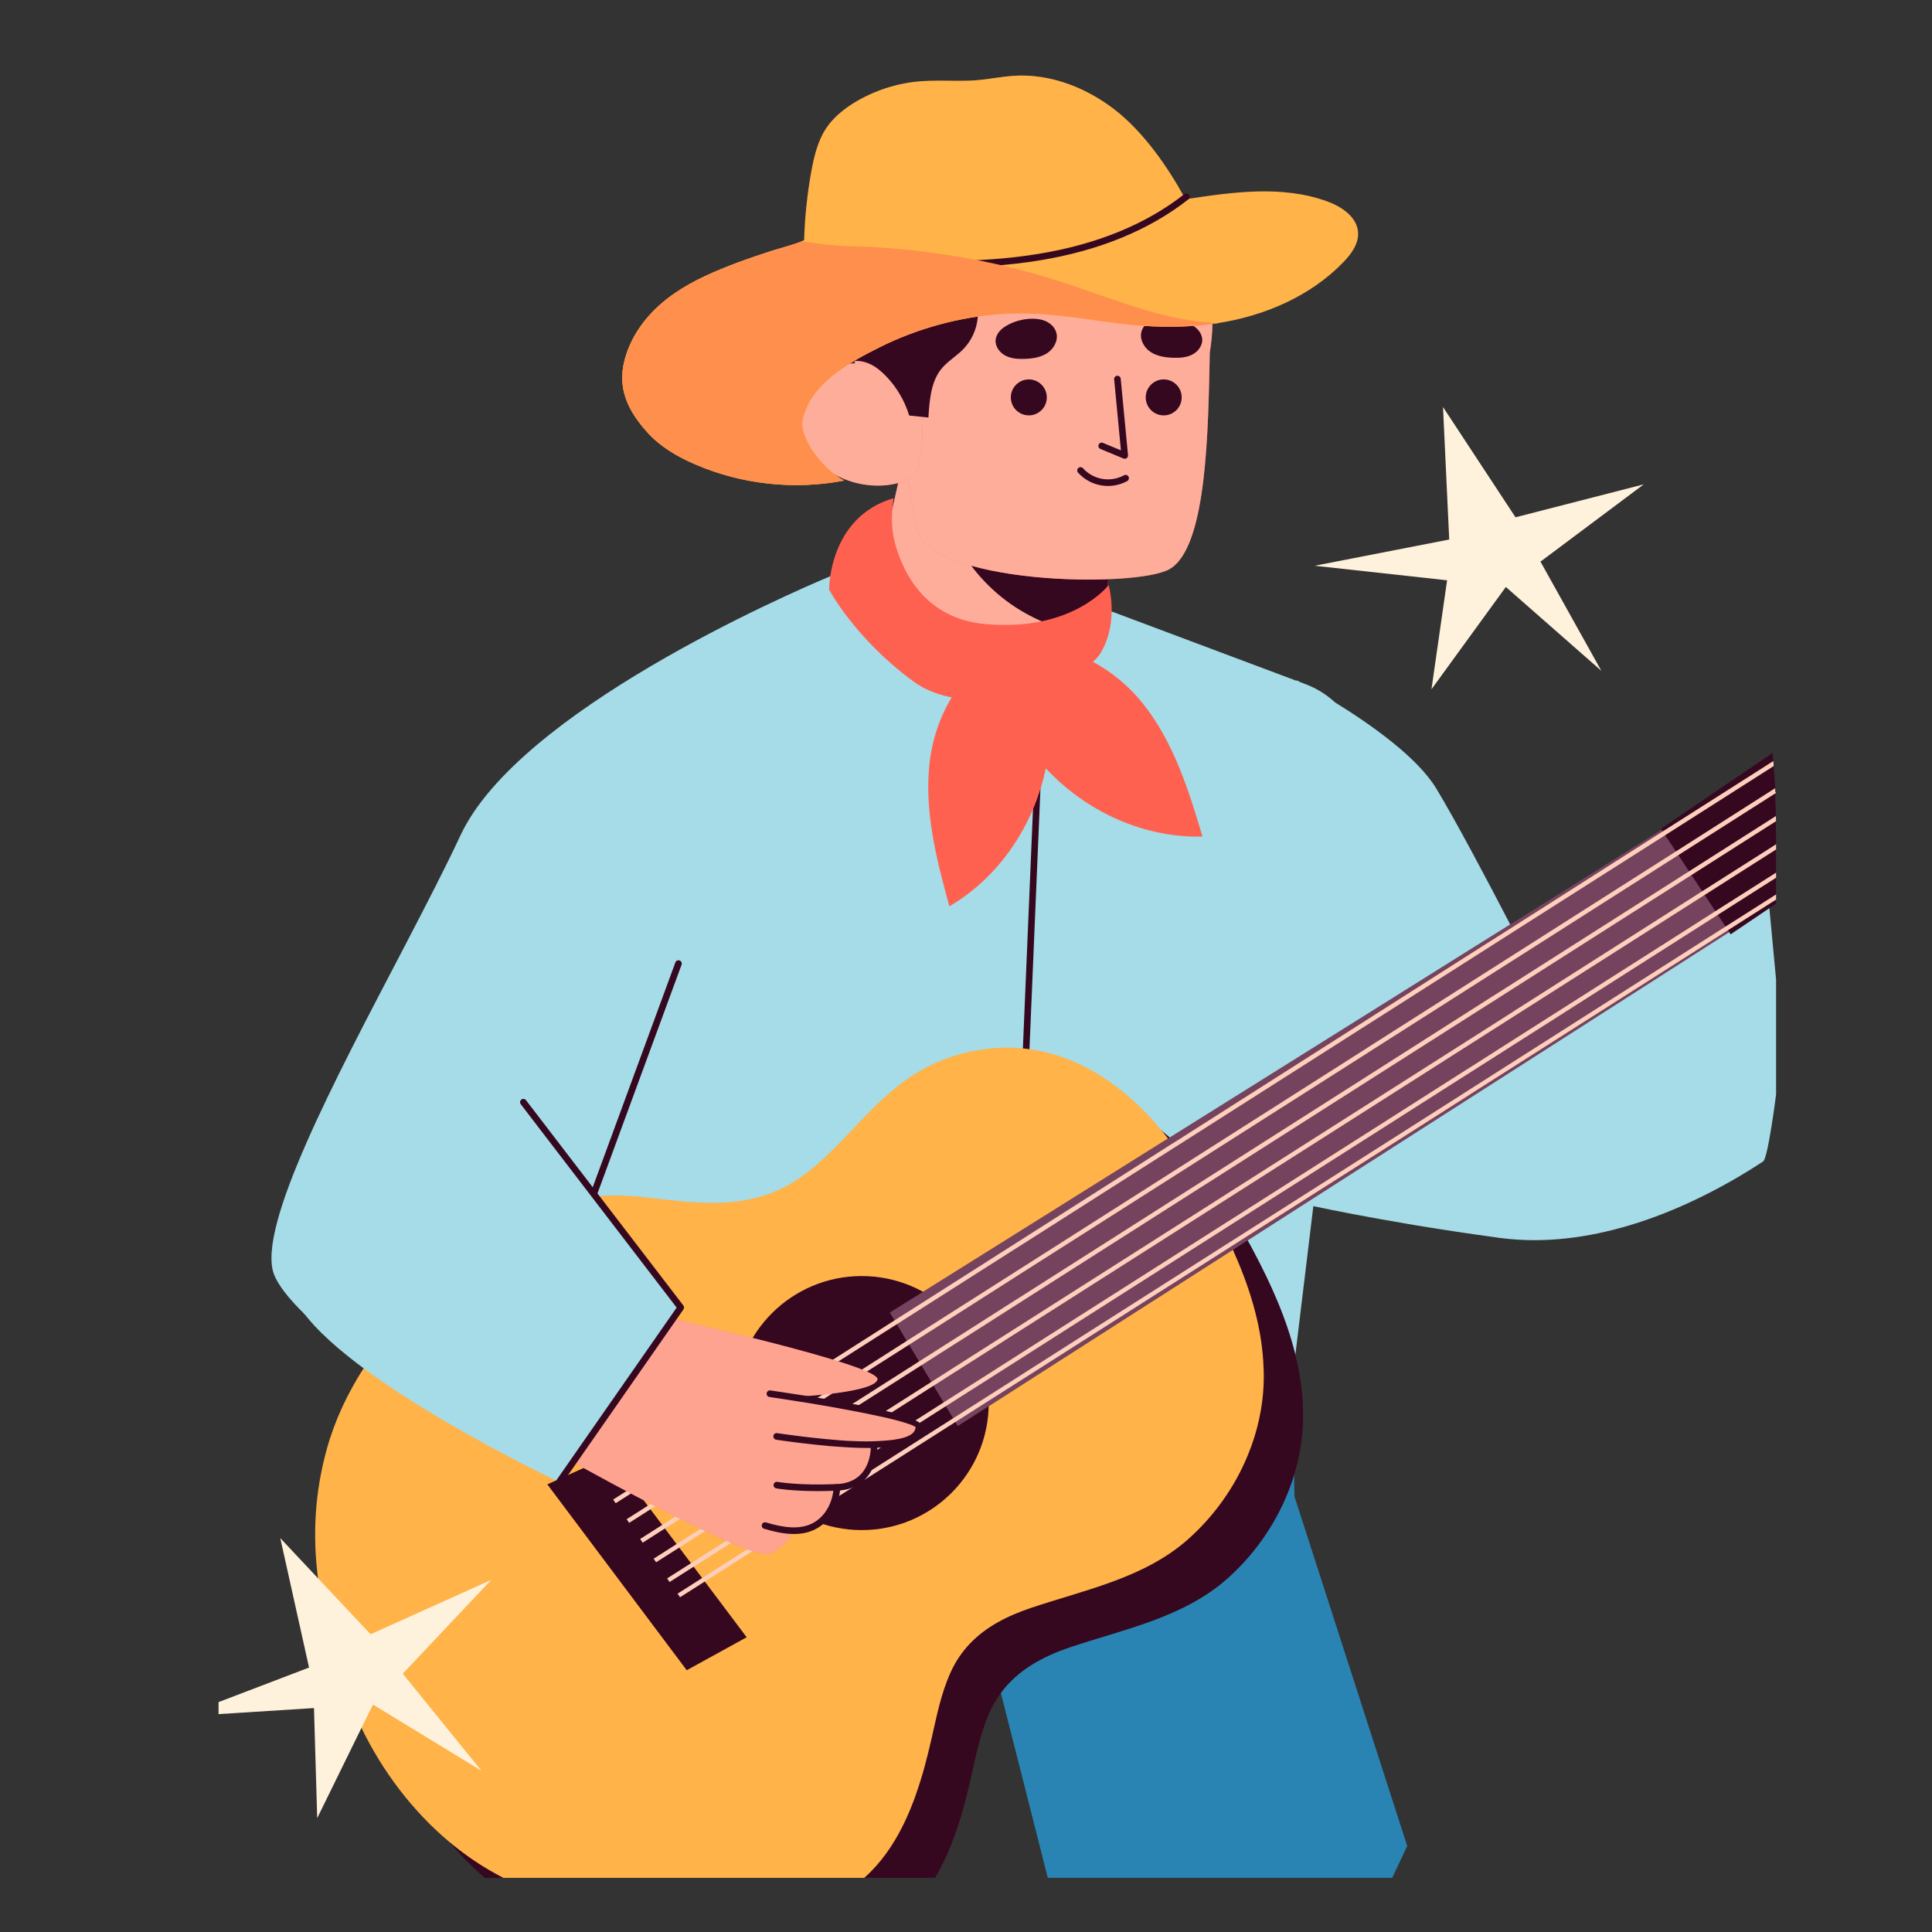 <?xml version="1.0" encoding="UTF-8" standalone="no"?>
<!-- Generator: Adobe Illustrator 26.0.2, SVG Export Plug-In . SVG Version: 6.00 Build 0)  -->

<svg
   version="1.1"
   id="Capa_1"
   x="0px"
   y="0px"
   viewBox="0 0 512 512"
   style="enable-background:new 0 0 512 512;"
   xml:space="preserve"
   width="512"
   height="512"
   sodipodi:docname="usa.svg"
   inkscape:version="1.4 (1:1.4+202410161351+e7c3feb100)"
   xmlns:inkscape="http://www.inkscape.org/namespaces/inkscape"
   xmlns:sodipodi="http://sodipodi.sourceforge.net/DTD/sodipodi-0.dtd"
   xmlns="http://www.w3.org/2000/svg"
   xmlns:svg="http://www.w3.org/2000/svg"><rect x="0" y="0" width="512" height="512" fill="#333333" stroke="none"/><defs
   id="defs129" /><sodipodi:namedview
   id="namedview129"
   pagecolor="#505050"
   bordercolor="#ffffff"
   borderopacity="1"
   inkscape:showpageshadow="0"
   inkscape:pageopacity="0"
   inkscape:pagecheckerboard="1"
   inkscape:deskcolor="#505050"
   inkscape:zoom="1.5683594"
   inkscape:cx="255.6812"
   inkscape:cy="256"
   inkscape:window-width="1920"
   inkscape:window-height="1011"
   inkscape:window-x="0"
   inkscape:window-y="32"
   inkscape:window-maximized="1"
   inkscape:current-layer="g127" />
<g
   id="g129">
	
	<g
   id="g128">
		
		<g
   id="g127">
			<g
   id="g80">
				<g
   id="g8">
					
					
				</g>
				<g
   id="g79">
					<g
   id="g9">
						<path
   style="fill:#A6DCE7;"
   d="M470.681,259.605v30.427c0,0-2.127,16.889-3.428,17.75c-4.748,3.143-11.537,7.222-19.646,10.94        c-0.519,0.248-1.015,0.474-1.534,0.699c-1.669,0.744-3.361,1.444-5.12,2.143c-3,1.173-6.112,2.278-9.338,3.225        c-10.42,3.09-21.946,4.804-33.584,3.338c-0.248-0.023-0.519-0.045-0.767-0.09c-0.361-0.045-0.722-0.09-1.083-0.158        c-7.466-1.015-14.323-2.075-20.525-3.09c-0.541-0.09-1.06-0.18-1.579-0.271c-0.541-0.09-1.06-0.18-1.579-0.271        c-10.128-1.714-18.337-3.316-24.45-4.601l-4.759,39.359c0.023,0,0,0.023,0,0.023l-0.767,6.315v0.045l-2.458,20.435H160.142        l-0.654-6.473c-2.301,3.248-4.488,6.293-6.36,8.841c-0.632,0.835-1.218,1.602-1.759,2.323c-2.346,3.09-3.97,4.962-4.331,4.849        c-0.09-0.023-0.361-0.18-0.812-0.429c-3.519-1.962-17.525-10.511-32.434-20.75h-0.023c-1.759-1.218-3.519-2.459-5.323-3.722        c-3.947-2.819-7.894-5.684-11.638-8.571c-6.112-4.646-11.684-9.293-15.992-13.533l-0.068-0.068        c-4.173-4.082-7.127-7.781-8.187-10.714c-4.488-12.563,16.352-51.764,34.058-85.642c0.384-0.745,0.767-1.511,1.173-2.255        c5.368-10.308,10.375-20.029,14.232-28.284c15.36-32.908,86.769-63.966,98.002-68.68h0.023        c0.947-0.429,1.466-0.632,1.466-0.632l-0.203,0.97l10.827,1.241l10.578,1.218l22.578,2.594l21.63,2.481l5.481,0.631        l0.203,0.068l2.007,0.767l49.012,18.382l0.023-0.158c0,0,0.338,0.181,0.925,0.496l1.353,0.519        c2.977,1.105,5.639,2.797,7.872,4.849c9.09,5.594,21.698,14.39,26.773,22.736c5.075,8.345,13.714,24.653,19.646,36.111        c0.158,0.293,0.293,0.541,0.451,0.812c0.18,0.361,0.361,0.699,0.519,1.038c0.88,1.692,1.692,3.248,2.391,4.601        c0.181,0.384,0.361,0.722,0.541,1.06c1.105,2.165,1.94,3.767,2.346,4.601c0.225,0.406,0.338,0.632,0.338,0.632l1.624-0.474        l0.023-0.023l18.022-5.368l4.105-1.218h0.023l18.067-5.391l0.045-0.023l4.015-1.195l2.977-0.88l10.105-3.023l2.955-0.88        l0.023,0.338l0.068,0.609l0.045,0.474L470.681,259.605z"
   id="path8" />
					</g>
					<g
   id="g10">
						<path
   style="fill:#350820;"
   d="M268.973,349.368c-0.011,0-0.024-0.001-0.037-0.001c-0.482-0.021-0.857-0.428-0.837-0.911        l7.15-169.598c0.022-0.481,0.374-0.832,0.912-0.838c0.482,0.021,0.857,0.428,0.837,0.911l-7.15,169.598        C269.827,348.999,269.44,349.368,268.973,349.368z"
   id="path9" />
					</g>
					<g
   id="g11">
						<path
   style="fill:#2984B4;"
   d="M368.957,497.651h-91.281l-12.428-48.989v-0.023l-3.225-12.766l-5.052-0.225l-8.661-0.361        l-5.548,40.148c0.023,0.023,0,0.045,0,0.045l-2.387,17.256l-106.846,1.277l13.442-98.084l0.068-0.564l0.97-1.511l1.646-2.549        l2.368-3.722l6.518-10.127l0.158-0.248l8.571-13.375l0.023-0.045l0.902-0.023l1.263-0.022l26.322-0.429l20.818-0.361        l2.255-0.045l9.09-0.158h0.767l2.233-0.045l9.879-0.158h0.045l2.233-0.045l1.466-0.022l8.345-0.158h0.023l2.21-0.023        l5.481-0.09l4.398-0.09h0.023l2.21-0.023h0.023l7.127-0.135l2.21-0.023h0.023l2.188-0.045l55.959-0.947l7.669-0.135        l0.067,4.489v0.09l0.429,25.51c0.023,0.023,0.023,0.023,0,0.023l0.09,5.639l19.826,61.462v0.023l1.376,4.218v0.023        l1.331,4.128l7.35,22.773L368.957,497.651z"
   id="path10" />
					</g>
					<g
   style="opacity:0.44;"
   id="g12">
						<path
   style="fill:#FF6151;"
   d="M287.285,24.01c-1.283,0.653-2.66,1.167-4.06,1.587c-11.457,3.547-24.362,1.867-34.699-4.224        c3.454,0,6.93,0.163,10.361-0.116c3.313-0.28,6.557-0.957,9.847-1.167C275.127,19.693,281.498,21.21,287.285,24.01z"
   id="path11" />
					</g>
					<g
   id="g44">
						<g
   id="g16">
							<g
   id="g13">
								<path
   style="fill:#FF6151;"
   d="M295.079,143.95l-1.283,8.961l-1.984,13.977c0,0-0.49,0.677-1.493,1.75          c-3.337,3.524-12.461,11.201-28.305,10.757c-20.534-0.607-30.382-22.938-30.382-22.938l7.164-31.875L295.079,143.95z"
   id="path12" />
							</g>
							<g
   style="opacity:0.69;"
   id="g14">
								<path
   style="fill:#FFCFBC;"
   d="M295.079,143.95l-5.444,8.048l2.178,14.89c0,0-0.49,0.677-1.493,1.75          c-3.337,3.524-12.461,11.201-28.305,10.757c-20.534-0.607-30.382-22.938-30.382-22.938l7.164-31.875L295.079,143.95z"
   id="path13" />
							</g>
							<g
   id="g15">
								<path
   style="fill:#350820;"
   d="M293.795,152.911l-1.984,13.977c0,0-0.49,0.677-1.493,1.75          c-1.657-0.117-3.314-0.443-4.947-0.84c-7.654-1.867-15.028-5.274-21.001-10.431c-5.974-5.134-11.061-11.994-12.764-19.695          c7.047,7.304,17.338,10.407,27.231,12.718C283.738,151.534,288.778,152.561,293.795,152.911z"
   id="path14" />
							</g>
						</g>
						<g
   id="g38">
							<g
   id="g31">
								<g
   id="g17">
									<path
   style="fill:#FF6151;"
   d="M321.303,85.556c0-26.488-21.472-47.96-47.96-47.96s-47.96,21.473-47.96,47.96           c0,13.307,5.425,25.342,14.177,34.03c0.978,6.742,2.083,14.003,3.101,19.888c2.681,15.49,58.478,16.486,67.323,11.32           c10.029-5.858,10.187-37.591,10.625-57.406C321.029,90.833,321.303,88.229,321.303,85.556z"
   id="path16" />
								</g>
								<g
   style="opacity:0.69;"
   id="g18">
									<path
   style="fill:#FFCFBC;"
   d="M321.303,85.556c0-26.488-21.472-47.96-47.96-47.96s-47.96,21.473-47.96,47.96           c0,13.307,5.425,25.342,14.177,34.03c0.978,6.742,2.083,14.003,3.101,19.888c2.681,15.49,58.478,16.486,67.323,11.32           c10.029-5.858,10.187-37.591,10.625-57.406C321.029,90.833,321.303,88.229,321.303,85.556z"
   id="path17" />
								</g>
								<g
   id="g19">
									<path
   style="fill:#FF6151;"
   d="M215.112,102.104c-5.14,7.193-2.93,17.029,3.956,22.223           c5.324,4.016,13.222,5.459,19.611,3.497c1.307-0.402,2.627-0.957,3.532-1.982c0.963-1.09,1.337-2.57,1.59-4.003           c0.974-5.528,1.33-14.513-2.423-19.284c-4.076-5.182-11.85-7.16-18.132-5.882           C219.836,97.366,217.043,99.403,215.112,102.104z"
   id="path18" />
								</g>
								<g
   style="opacity:0.69;"
   id="g20">
									<path
   style="fill:#FFCFBC;"
   d="M215.112,102.104c-5.14,7.193-2.93,17.029,3.956,22.223           c5.324,4.016,13.222,5.459,19.611,3.497c1.307-0.402,2.627-0.957,3.532-1.982c0.963-1.09,1.337-2.57,1.59-4.003           c0.974-5.528,1.33-14.513-2.423-19.284c-4.076-5.182-11.85-7.16-18.132-5.882           C219.836,97.366,217.043,99.403,215.112,102.104z"
   id="path19" />
								</g>
								<g
   id="g29">
									<g
   id="g21">
										<path
   style="fill:#350820;"
   d="M293.611,128.787c-0.597,0-1.196-0.051-1.789-0.152c-2.35-0.402-4.524-1.6-6.121-3.371            c-0.324-0.359-0.295-0.912,0.064-1.236c0.357-0.324,0.912-0.297,1.236,0.064c1.335,1.481,3.152,2.481,5.117,2.818            c1.967,0.335,4.011-0.002,5.762-0.954c0.43-0.233,0.958-0.074,1.187,0.351c0.231,0.424,0.073,0.956-0.35,1.186            C297.149,128.345,295.384,128.787,293.611,128.787z"
   id="path20" />
									</g>
									<g
   id="g28">
										<g
   id="g25">
											<g
   id="g22">
												<circle
   style="fill:#350820;"
   cx="272.648"
   cy="105.315"
   r="4.766"
   id="circle21" />
											</g>
											<g
   id="g23">
												<circle
   style="fill:#350820;"
   cx="308.394"
   cy="105.315"
   r="4.766"
   id="circle22" />
											</g>
											<g
   id="g24">
												<path
   style="fill:#350820;"
   d="M298.067,121.582c-0.112,0-0.227-0.022-0.335-0.067l-6.106-2.532              c-0.447-0.185-0.659-0.697-0.474-1.143c0.185-0.447,0.698-0.657,1.143-0.474l4.762,1.975l-1.797-18.807              c-0.046-0.481,0.306-0.909,0.786-0.955c0.517-0.027,0.91,0.308,0.954,0.788l1.936,20.257              c0.031,0.306-0.104,0.605-0.35,0.787C298.435,121.523,298.252,121.582,298.067,121.582z"
   id="path23" />
											</g>
										</g>
										<g
   id="g26">
											<path
   style="fill:#350820;"
   d="M265.819,86.917c-1.026,0.769-1.855,1.896-1.968,3.174             c-0.154,1.735,1.07,3.373,2.619,4.171c1.548,0.798,3.357,0.906,5.098,0.845c2.069-0.072,4.208-0.386,5.94-1.52             c1.731-1.134,2.944-3.265,2.47-5.28c-0.398-1.691-1.906-2.969-3.572-3.464C273.103,83.861,268.545,84.873,265.819,86.917             z"
   id="path25" />
										</g>
										<g
   id="g27">
											<path
   style="fill:#350820;"
   d="M316.627,86.619c1.026,0.769,1.855,1.897,1.968,3.174c0.154,1.735-1.07,3.372-2.619,4.171             c-1.548,0.798-3.357,0.906-5.098,0.845c-2.069-0.072-4.208-0.386-5.94-1.521c-1.732-1.134-2.944-3.265-2.47-5.279             c0.398-1.691,1.906-2.969,3.572-3.464C309.343,83.563,313.901,84.575,316.627,86.619z"
   id="path26" />
										</g>
									</g>
								</g>
								<g
   id="g30">
									<path
   style="fill:#350820;"
   d="M225.352,95.886c1.676-0.468,3.501-0.188,5.086,0.527c1.586,0.715,2.955,1.839,4.178,3.076           c2.928,2.96,5.118,6.644,6.322,10.629c1.657,0.177,3.443,0.354,5.1,0.531c0.287-4.485,0.63-9.526,3.506-12.979           c1.64-1.969,3.93-3.287,5.72-5.12c2.23-2.284,3.622-5.37,3.858-8.554c0.184-2.475-0.241-5.214,1.21-7.228           c1.423-1.975,4.127-2.475,6.559-2.576c4.862-0.202,9.728,0.553,14.587,0.299s9.968-1.716,13.103-5.438           c2.108-2.502,3.1-5.762,3.627-8.99c0.996-6.107,0.491-12.454-1.459-18.326c-6.879-5.28-15.791-7.727-24.452-8.151           c-8.823-0.432-17.837,0.345-26.054,3.588c-8.217,3.243-15.598,9.141-19.451,17.09c-2.1,4.333-3.102,9.118-3.715,13.893           C221.954,76.923,223.971,87.157,225.352,95.886z"
   id="path29" />
								</g>
							</g>
							<g
   id="g37">
								<g
   id="g33">
									<g
   id="g32">
										<path
   style="fill:#FFB349;"
   d="M359.902,61.555c0.21,3.057-1.82,5.787-3.944,7.98            c-8.68,8.937-20.721,14.118-32.925,16.054c-0.397,0.07-0.817,0.14-1.213,0.187c-9.451,1.354-19.088,0.887-28.515-0.467            c-9.171-1.307-18.551-2.753-27.862-2.1c-11.178,0.793-22.145,3.757-32.202,8.75c-8.051,4.014-18.434,9.637-20.511,19.205            c-1.05,4.783,5.344,13.254,10.967,16.194c-13.208,2.543-27.162,1.027-39.506-4.317c-4.667-2.007-9.194-4.643-12.601-8.424            c-5.133-5.693-8.074-11.597-6.044-19.298c1.96-7.397,7.094-13.417,13.324-17.664c5.087-3.477,10.804-5.881,16.544-8.051            c3.033-1.143,6.137-2.147,9.217-3.173c0.7-0.234,6.09-1.68,7.887-2.497c0.35-0.163,0.583-0.303,0.583-0.397            c0.187-6.09,0.817-12.181,1.914-18.178c0.747-4.084,1.75-8.237,4.107-11.644c1.844-2.66,4.434-4.76,7.187-6.464            c5.297-3.244,11.387-5.227,17.571-5.717c1.54-0.117,3.103-0.163,4.643-0.163c3.454,0,6.93,0.163,10.361-0.116            c3.313-0.28,6.557-0.957,9.847-1.167c6.394-0.397,12.764,1.12,18.551,3.92c2.917,1.4,5.693,3.15,8.237,5.134            c7.514,5.857,13.861,14.934,18.458,23.311c0.07,0.117,0.116,0.233,0.187,0.35c12.507-1.914,25.668-3.78,37.545,0.56            C355.562,54.765,359.622,57.472,359.902,61.555z"
   id="path31" />
									</g>
								</g>
								<g
   id="g34">
									<path
   style="fill:#350820;"
   d="M249.059,70.912c-5.126,0-10.463-0.152-16.13-0.39c-6.621-0.278-13.073-0.666-19.209-2.355           c-0.467-0.128-0.74-0.61-0.612-1.076c0.128-0.465,0.612-0.735,1.075-0.611c5.969,1.642,12.055,2.01,18.822,2.293           c15.846,0.666,29.106,0.665,42.291-1.507c15.467-2.544,28.443-7.868,38.568-15.823c0.377-0.296,0.929-0.233,1.227,0.148           c0.299,0.38,0.233,0.931-0.148,1.229c-10.359,8.139-23.604,13.58-39.366,16.173           C266.979,70.409,258.369,70.912,249.059,70.912z"
   id="path33" />
								</g>
								<g
   id="g35">
									<path
   style="fill:#FFB349;"
   d="M323.034,85.59c-0.397,0.07-0.817,0.14-1.213,0.187c-9.451,1.354-19.088,0.887-28.515-0.467           c-9.171-1.307-18.551-2.753-27.862-2.1c-11.178,0.793-22.145,3.757-32.202,8.75c-8.051,4.014-18.434,9.637-20.511,19.205           c-1.05,4.783,5.344,13.254,10.967,16.194c-13.208,2.543-27.162,1.027-39.506-4.317c-4.667-2.007-9.194-4.643-12.601-8.424           c-5.133-5.693-8.074-11.597-6.044-19.298c1.96-7.397,7.094-13.417,13.324-17.664c5.087-3.477,10.804-5.881,16.544-8.051           c3.033-1.143,6.137-2.147,9.217-3.173c0.7-0.234,6.09-1.68,7.887-2.497c4.223,0.653,8.33,1.19,12.881,1.307           c8.937,0.21,17.874,1.05,26.695,2.474c10.22,1.633,20.325,4.084,30.172,7.304C295.639,79.406,309.219,85.31,323.034,85.59z           "
   id="path34" />
								</g>
								<g
   style="opacity:0.44;"
   id="g36">
									<path
   style="fill:#FF6151;"
   d="M323.034,85.59c-0.397,0.07-0.817,0.14-1.213,0.187c-9.451,1.354-19.088,0.887-28.515-0.467           c-9.171-1.307-18.551-2.753-27.862-2.1c-11.178,0.793-22.145,3.757-32.202,8.75c-8.051,4.014-18.434,9.637-20.511,19.205           c-1.05,4.783,5.344,13.254,10.967,16.194c-13.208,2.543-27.162,1.027-39.506-4.317c-4.667-2.007-9.194-4.643-12.601-8.424           c-5.133-5.693-8.074-11.597-6.044-19.298c1.96-7.397,7.094-13.417,13.324-17.664c5.087-3.477,10.804-5.881,16.544-8.051           c3.033-1.143,6.137-2.147,9.217-3.173c0.7-0.234,6.09-1.68,7.887-2.497c4.223,0.653,8.33,1.19,12.881,1.307           c8.937,0.21,17.874,1.05,26.695,2.474c10.22,1.633,20.325,4.084,30.172,7.304C295.639,79.406,309.219,85.31,323.034,85.59z           "
   id="path35" />
								</g>
							</g>
						</g>
						<g
   id="g43">
							<g
   id="g39">
								<path
   style="fill:#FF6151;"
   d="M219.722,156.255c0,0-0.199-19.164,17.079-24.228l-0.252,2.266          c-0.387,3.483-0.154,7.014,0.829,10.378c2.21,7.564,8.14,19.318,23.751,20.719c23.236,2.085,32.669-10.327,32.669-10.327          s2.78,9.433-1.986,17.774c-4.766,8.341-34.257,19.065-49.748,7.745C226.574,169.263,219.722,156.255,219.722,156.255z"
   id="path38" />
							</g>
							<g
   id="g42">
								<g
   id="g40">
									<path
   style="fill:#FF6151;"
   d="M267.996,171.538c-12.351,4.176-19.995,17.207-21.59,30.147           c-1.596,12.94,1.731,25.932,5.191,38.502c14.318-8.4,23.808-23.715,26.189-40.143c0.582-4.014,0.715-8.161-0.342-12.076           C275.881,182.178,271.878,176.108,267.996,171.538z"
   id="path39" />
								</g>
								<g
   id="g41">
									<path
   style="fill:#FF6151;"
   d="M268.469,172.088c12.692-2.982,26.068,4.04,34.261,14.182           c8.193,10.142,12.235,22.929,15.941,35.429c-16.595,0.436-32.745-7.55-43.448-20.239c-2.615-3.1-4.92-6.551-6.092-10.433           C267.398,185.287,267.588,178.018,268.469,172.088z"
   id="path40" />
								</g>
							</g>
						</g>
					</g>
					<g
   id="g55">
						<g
   id="g53">
							<g
   id="g45">
								<path
   style="fill:#350820;"
   d="M345.319,376.395c-0.113,4.939-0.925,9.811-2.368,14.503v0.023          c-3.225,10.578-9.541,20.255-17.841,27.562c-11.638,10.24-27.246,13.263-41.524,18.067          c-7.398,2.504-13.894,6.067-18.337,12.089v0.023c-1.128,1.511-2.097,3.158-2.932,5.007          c-2.481,5.481-3.654,11.458-4.985,17.345c-2.053,9.157-4.782,18.631-9.518,26.637h-18.766l-57.584-26.017l-38.05,26.017          h-4.962c-3.383-2.932-6.541-6.135-9.451-9.586c-7.624-9.044-13.51-19.623-17.255-30.63          c-0.564-1.646-1.105-3.271-1.601-4.917c-2.459-7.804-4.331-15.45-5.368-23.074c-1.511-11.526-1.083-23.029,2.323-35.186          c2.368-8.458,6.293-16.262,11.165-23.502c0.067-0.09,0.135-0.203,0.18-0.293c6.315-9.293,14.187-17.683,22.397-25.442          c3.474-3.293,7.33-6.225,11.481-8.706c0.541-0.361,1.128-0.677,1.692-0.992c6.496-3.699,13.623-6.293,20.976-7.466h0.022          c0.271-0.045,0.564-0.09,0.857-0.113c0.361-0.09,0.744-0.135,1.128-0.158c0.18-0.045,0.384-0.068,0.564-0.09          c5.909-0.677,11.886-0.045,17.886,0.677c13.871,1.692,26.412,2.323,38.208-6.518c10.465-7.804,17.751-19.307,28.803-26.367          c5.481-3.496,11.706-5.774,18.157-6.721c0.586-0.09,1.173-0.158,1.782-0.225c5.255-0.586,10.623-0.248,15.743,1.083          c7.24,1.872,13.894,5.526,19.736,10.262c0.722,0.564,1.421,1.15,2.12,1.759c0.451,0.406,0.902,0.789,1.331,1.218          c0.293,0.248,0.587,0.541,0.88,0.835c0.744,0.699,1.489,1.444,2.211,2.188c0.496,0.519,0.992,1.038,1.443,1.579          c0.293,0.293,0.541,0.586,0.812,0.88c1.15,1.308,2.255,2.639,3.293,4.015c0.271,0.316,0.496,0.631,0.722,0.947          c1.06,1.353,2.052,2.752,3.022,4.173c0.225,0.316,0.429,0.632,0.654,0.97c0.947,1.421,1.872,2.887,2.752,4.376          c0.226,0.316,0.406,0.632,0.609,0.97c0.654,1.083,1.263,2.165,1.872,3.248c0.203,0.338,0.383,0.654,0.564,0.992          c0.18,0.293,0.338,0.586,0.474,0.88c0.519,0.88,0.992,1.759,1.466,2.661c4.669,8.774,8.842,18.022,11.188,27.63          c0,0.023,0,0.023,0,0.023C344.711,364.712,345.455,370.509,345.319,376.395z"
   id="path44" />
							</g>
							<g
   id="g46">
								<path
   style="fill:#FFB349;"
   d="M334.899,365.975c-0.158,6.834-1.669,13.578-4.285,19.848          c-3.519,8.503-9.045,16.172-15.924,22.239c-11.661,10.24-27.269,13.262-41.524,18.067          c-6.293,2.12-11.932,5.007-16.195,9.518c-2.03,2.143-3.744,4.647-5.075,7.601c-2.481,5.481-3.654,11.458-4.985,17.322          c-1.128,4.962-2.413,10.015-4.15,14.864c0.023,0.023,0,0.045,0,0.045c-2.977,8.458-7.195,16.352-13.714,22.172h-95.633          c-0.136-0.045-0.248-0.113-0.361-0.18c-1.173-0.609-2.301-1.241-3.428-1.895c-3.744-2.188-7.285-4.714-10.623-7.511          c-9.744-8.187-17.661-18.698-23.209-30.156c-1.714-3.564-3.203-7.218-4.466-10.894c-3.338-9.811-5.864-19.285-7.06-28.758          c-1.421-11.277-0.925-22.555,2.391-34.419c2.12-7.579,5.481-14.638,9.699-21.224c0.135-0.248,0.293-0.474,0.451-0.722          c6.496-10.037,14.864-19.036,23.615-27.292c4.827-4.556,10.353-8.436,16.352-11.39c0.564-0.316,1.15-0.586,1.759-0.857          c5.752-2.684,11.909-4.488,18.225-5.233c0.113-0.023,0.248-0.023,0.361-0.045c0.158-0.023,0.316-0.045,0.473-0.045          c0.406-0.045,0.812-0.09,1.241-0.09c5.368-0.429,10.759,0.158,16.172,0.812c13.894,1.669,26.412,2.301,38.231-6.518          c10.443-7.826,17.751-19.33,28.803-26.367c8.548-5.436,18.946-7.984,29.028-7.037c0.586,0.068,1.173,0.135,1.759,0.225          c1.646,0.203,3.293,0.519,4.895,0.947c10.105,2.594,19.059,8.706,26.276,16.24c1.353,1.421,2.662,2.909,3.88,4.443          c0.586,0.654,1.128,1.331,1.646,2.03c0.384,0.451,0.722,0.925,1.06,1.398c0.248,0.316,0.496,0.632,0.722,0.947          c1.015,1.376,1.985,2.797,2.932,4.24c0.225,0.316,0.429,0.654,0.632,0.992c0.947,1.444,1.849,2.91,2.729,4.376          c0.203,0.338,0.406,0.677,0.586,1.015c0.88,1.489,1.714,3,2.526,4.511h0.023c0.18,0.338,0.361,0.677,0.541,1.015          c0.135,0.248,0.271,0.496,0.406,0.744c0.677,1.286,1.353,2.571,1.985,3.857c0.203,0.338,0.361,0.699,0.519,1.037          c0.586,1.105,1.128,2.233,1.646,3.383c0.18,0.338,0.338,0.699,0.474,1.06c0.158,0.293,0.293,0.609,0.429,0.925          c4.263,9.496,7.443,19.465,8.052,29.727C334.899,362.614,334.944,364.283,334.899,365.975z"
   id="path45" />
							</g>
							<g
   id="g52">
								<g
   id="g47">
									<polygon
   style="fill:#350820;"
   points="145.051,393.375 181.99,442.626 197.877,433.888 161.733,385.828          "
   id="polygon46" />
								</g>
								<g
   id="g48">
									<circle
   style="fill:#350820;"
   cx="228.361"
   cy="371.828"
   r="33.662"
   id="circle47" />
								</g>
								<g
   id="g51">
									<g
   id="g49">
										<path
   style="fill:#350820;"
   d="M470.658,217.63c0.023,0.496,0.023,0.97,0.023,1.466v19.961l-1.827,1.15l-10.601,6.812            l-53.523,34.261l-29.547,18.901l-44.546,28.532l-3.902,2.504l-47.907,30.675l-16.826,10.781l-8.187,5.233l-0.632-1.06            l-0.586-0.992l-1.94-3.203l-0.586-0.992l-2.662-4.443l-0.586-0.992l-2.256-3.744l-0.384-0.677l-0.609-1.015l-2.661-4.421            l-0.609-1.015l-2.639-4.421l-0.609-1.015l-1.24-2.075l8.796-5.503l24.382-15.247l1.804-1.128l38.727-24.247l0.474-0.271            l51.448-32.186l26.863-16.826l11.909-7.443l40.125-25.104l25.893-16.195l0.18,0.248l0.654,0.97l2.932,4.24l0.451,0.677            l0.226,0.293l-0.203,0.135c0.09,1.985,0.158,3.992,0.158,6C470.658,216.706,470.681,217.157,470.658,217.63z"
   id="path48" />
									</g>
									<g
   style="opacity:0.32;"
   id="g50">
										<path
   style="fill:#FFC4E4;"
   d="M470.658,217.63c0.023,0.496,0.023,0.97,0.023,1.466v19.961l-1.827,1.15l-10.601,6.812            l-53.523,34.261l-29.547,18.901l-44.546,28.532l-3.902,2.504l-47.907,30.675l-16.826,10.781l-8.187,5.233l-0.632-1.06            l-0.586-0.992l-1.94-3.203l-0.586-0.992l-2.662-4.443l-0.586-0.992l-2.256-3.744l-0.384-0.677l-0.609-1.015l-2.661-4.421            l-0.609-1.015l-2.639-4.421l-0.609-1.015l-1.24-2.075l8.796-5.503l24.382-15.247l1.804-1.128l38.727-24.247l0.474-0.271            l51.448-32.186l26.863-16.826l11.909-7.443l40.125-25.104l25.893-16.195l0.18,0.248l0.654,0.97l2.932,4.24l0.451,0.677            l0.226,0.293l-0.203,0.135c0.09,1.985,0.158,3.992,0.158,6C470.658,216.706,470.681,217.157,470.658,217.63z"
   id="path49" />
									</g>
								</g>
							</g>
						</g>
						<g
   id="g54">
							<path
   style="fill:#350820;"
   d="M470.658,217.63c0.023,0.496,0.023,0.97,0.023,1.466v20.39l-1.782,1.195l-10.263,6.924         l-0.383-0.586l-0.338-0.496l-0.632-0.97l-1.579-2.391l-0.474-0.722l-0.632-0.97l-2.842-4.308l-0.654-0.97l-2.842-4.308         l-0.654-0.97l-2.819-4.308l-0.654-0.97l-2.842-4.308l-0.654-0.992l-0.293-0.451l-0.18-0.271l29.592-20.074         c0.067,0.699,0.135,1.421,0.18,2.143c0.068,0.451,0.09,0.88,0.113,1.331c0.158,1.962,0.293,3.924,0.383,5.887         c0.023,0.316,0.023,0.609,0.023,0.925l0.226,0.293l-0.203,0.135c0.09,1.985,0.158,3.992,0.158,6         C470.658,216.706,470.681,217.157,470.658,217.63z"
   id="path53" />
						</g>
					</g>
					<g
   id="g68">
						<g
   id="g57">
							<g
   id="g56">
								<path
   style="fill:#FFCFBC;"
   d="M469.936,201.684c0.068,0.451,0.09,0.88,0.113,1.331l-2.977,1.895l-25.78,16.42          l-40.103,25.51l-10.646,6.789l-29.164,18.563l-5.143,3.271l-1.015,0.654l-43.013,27.382l-0.902,0.564l-40.667,25.893          l-1.827,1.15l-20.908,13.307l-10.24,6.518l-15.45,9.834l-3.361,2.143l-9.856,6.293l-2.278,1.444l-11.458,7.285          l-12.405,7.894l-14.277,9.09l-1.376,0.88l-4.037,2.571l-0.677-0.97l3.519-2.233l1.872-1.195l12.789-8.142l14.367-9.157          l9.902-6.293l2.278-1.444l9.383-5.977l4.15-2.639l16.307-10.398l9.789-6.225l22.036-14.029l1.804-1.15l39.9-25.397          l0.744-0.451l50.027-31.848l28.036-17.864l11.278-7.15l39.968-25.465l25.78-16.398L469.936,201.684z"
   id="path55" />
							</g>
						</g>
						<g
   id="g59">
							<g
   id="g58">
								<path
   style="fill:#FFCFBC;"
   d="M470.681,210.119l-0.203,0.135l-25.69,16.352L404.121,252.5l-8.706,5.526l-31.464,20.029          l-1.308,0.835l-0.519,0.338l-45.448,28.916l-1.805,1.15l-44.569,28.352l-1.804,1.15l-15.631,9.969l-11.954,7.601          l-9.969,6.338l-1.218,0.767l-9.135,5.819h-0.023l-2.188,1.398l-1.421,0.925l-0.812,0.519l-19.082,12.135l-2.436,1.556          l-20.976,13.353l-1.263,0.79l-5.661,3.609l-0.654-0.97l5.593-3.564l0.79-0.496l19.984-12.721l4.218-2.684l17.751-11.3          l0.744-0.496h0.023l1.489-0.947l1.263-0.789c0,0,0-0.023,0.023,0l10.466-6.676l0.293-0.18l11.593-7.398l11.729-7.466          l16.533-10.511l1.805-1.15l43.869-27.923l1.624-1.038l44.839-28.532l1.601-1.015l0.203-0.158h0.023l32.118-20.435          l8.932-5.684l40.554-25.803l25.871-16.488l0.428-0.248c0.023,0.316,0.023,0.609,0.023,0.925L470.681,210.119z"
   id="path57" />
							</g>
						</g>
						<g
   id="g61">
							<g
   id="g60">
								<path
   style="fill:#FFCFBC;"
   d="M470.658,217.63l-22.397,14.255l-39.81,25.352l-0.023,0.023l-9.496,6.045l-1.985,1.263          c0,0-0.023,0-0.023,0.023l-3.113,1.962l-28.645,18.225l-44.479,28.329l-2.504,1.579l-48.2,30.697l-1.804,1.15l-11.39,7.263          l-12.608,8.007l-1.083,0.699l-15.495,9.857l-1.15,0.744l-1.06,0.677l-11.187,7.105l-2.346,1.488l-5.413,3.451l-6.451,4.128          l-19.758,12.563l-4.015,2.549h-0.023l-5.887,3.767l-0.654-0.993l5.842-3.722l3.496-2.21l20.367-12.969l4.872-3.113          l5.797-3.676l2.301-1.488l11.345-7.195l1.015-0.654l1.218-0.767l14.909-9.496h0.022l2.729-1.759l12.563-7.985l12.09-7.714          l1.827-1.15l47.546-30.269l2.368-1.511l44.681-28.442l30.449-19.397c0.023,0,0.023-0.023,0.023-0.023l3.248-2.03          c0.023-0.022,0.023-0.045,0.045-0.045l8.052-5.12l41.14-26.186l23.029-14.661          C470.658,216.706,470.681,217.157,470.658,217.63z"
   id="path59" />
							</g>
						</g>
						<g
   id="g63">
							<g
   id="g62">
								<path
   style="fill:#FFCFBC;"
   d="M451.103,236.193l19.578-12.45v1.376l-18.924,12.045l-21.179,13.488l-29.073,18.495          l-33.156,21.112l-43.982,27.991l-3.09,1.962l-61.62,39.223l-4.511,2.865l-7.736,4.917l-11.097,7.082l-0.857,0.541          l-1.196,0.745l-9.789,6.248l-2.458,1.556l-3.834,2.436l-11.075,7.06l-1.94,1.218l-1.286,0.812L186.87,405.74l-6.857,4.375          l-6.135,3.902l-0.654-0.947l6.09-3.879l6.338-4.037l17.435-11.097l12.947-8.233l4.06-2.571l2.436-1.556l10.128-6.451          l1.195-0.767l0.902-0.564l12.067-7.691l6.112-3.902l6.27-3.992l61.508-39.133l3-1.917l44.028-28.013l33.359-21.224          c0,0,0,0,0-0.023l25.375-16.15L451.103,236.193z"
   id="path61" />
							</g>
						</g>
						<g
   id="g65">
							<g
   id="g64">
								<path
   style="fill:#FFCFBC;"
   d="M454.599,241.471l16.082-10.217v1.353l-15.45,9.834l-2.504,1.601l-49.328,31.397          l-13.578,8.639l-1.647,1.037L371.89,295.49l-44.163,28.104l-3.541,2.255l-56.929,36.246l-5.774,3.676l-10.826,6.879          l-6.925,4.421l-0.541,0.338l-0.88,0.564l-5.684,3.609l-1.218,0.767l-1.985,1.263l-0.947,0.609l-1.24,0.789l-0.632,0.406          l-0.654,0.406l-11.886,7.556l-2.752,1.759l-6.473,4.128l-15.089,9.608l-9.924,6.316l-6.383,4.06l-0.654-0.947l6.338-4.038          l9.36-5.954l15.36-9.789l5.391-3.428l2.684-1.692l11.887-7.578l2.932-1.872l0.383-0.225l0.451-0.293l0.609-0.383          l0.293-0.181l1.646-1.06c0.023,0.023,0.023,0.023,0.023,0l6.879-4.376l1.037-0.677l0.541-0.338l7.466-4.759l11.165-7.105          l3.812-2.436l58.621-37.306l3.451-2.188l44.118-28.081l16.849-10.736l1.624-1.015l13.375-8.526l45.584-29.006          L454.599,241.471z"
   id="path63" />
							</g>
						</g>
						<g
   id="g67">
							<g
   id="g66">
								<polygon
   style="fill:#FFCFBC;"
   points="465.809,240.14 470.681,237.028 470.681,238.403 468.786,239.599 457.914,246.523           404.549,280.491 390.159,289.649 388.806,290.528 374.709,299.505 330.163,327.834 326.305,330.293 276.617,361.938           262.001,371.23 253.182,376.846 239.085,385.823 229.184,392.116 225.8,394.282 222.372,396.447 221.673,396.898           220.161,397.868 213.553,402.063 209.358,404.747 207.034,406.213 199.456,411.04 186.78,419.115 180.216,423.287           179.562,422.34 186.081,418.19 198.057,410.566 205.388,405.897 207.531,404.544 212.357,401.454 220.635,396.199           221.808,395.455 222.507,395.003 222.62,394.935 224.515,393.718 229.567,390.515 231.01,389.59 236.942,385.823           252.596,375.854 261.956,369.9 274.406,361.96 325.832,329.233 329.599,326.842 374.055,298.558 388.467,289.378           390.091,288.34 404.301,279.296 457.283,245.553         "
   id="polygon65" />
							</g>
						</g>
					</g>
					<g
   id="g75">
						<g
   id="g71">
							<g
   id="g69">
								<path
   style="fill:#FF6151;"
   d="M144.059,383.147c0,0,55.11,31.278,60.174,28.598c5.064-2.681,5.958-5.958,5.958-5.958          s7.745-0.894,9.83-4.17c2.085-3.277,1.787-7.447,1.787-7.447s7.447-0.298,8.639-5.66c1.192-5.362,1.192-5.362,1.192-5.362          s11.32-1.787,11.916-5.064c0.596-3.277-36.045-7.745-36.045-7.745s24.129-0.894,25.023-4.766          c0.894-3.873-58.386-16.98-58.386-16.98L144.059,383.147z"
   id="path68" />
							</g>
							<g
   style="opacity:0.6;"
   id="g70">
								<path
   style="fill:#FFCFBC;"
   d="M144.059,383.147c0,0,55.11,31.278,60.174,28.598c5.064-2.681,5.958-5.958,5.958-5.958          s7.745-0.894,9.83-4.17c2.085-3.277,1.787-7.447,1.787-7.447s7.447-0.298,8.639-5.66c1.192-5.362,1.192-5.362,1.192-5.362          s11.32-1.787,11.916-5.064c0.596-3.277-36.045-7.745-36.045-7.745s24.129-0.894,25.023-4.766          c0.894-3.873-58.386-16.98-58.386-16.98L144.059,383.147z"
   id="path69" />
							</g>
						</g>
						<g
   id="g72">
							<path
   style="fill:#350820;"
   d="M243.731,377.072c-0.293-0.225-0.654-0.451-1.128-0.654c-1.353-0.677-3.451-1.376-6.293-2.12         c-0.496-0.135-1.015-0.271-1.557-0.384c-2.053-0.519-4.443-1.015-7.15-1.556c-0.541-0.113-1.105-0.225-1.692-0.316         c-2.301-0.451-4.804-0.902-7.533-1.353c-0.564-0.09-1.128-0.18-1.714-0.293c-0.902-0.135-1.85-0.293-2.797-0.451         c-1.556-0.248-3.18-0.496-4.872-0.744c-0.586-0.09-1.173-0.181-1.782-0.271c-0.993-0.158-2.007-0.293-3.045-0.451         c-0.496-0.068-0.925,0.271-0.992,0.744c-0.09,0.474,0.248,0.925,0.722,0.992c0.338,0.045,0.699,0.09,1.037,0.158         c0.586,0.09,1.196,0.158,1.782,0.271c2.571,0.383,5.165,0.789,7.691,1.195c0.586,0.09,1.173,0.203,1.737,0.293         c2.594,0.428,5.143,0.88,7.533,1.331c0.586,0.09,1.15,0.203,1.714,0.316c2.639,0.496,5.097,0.992,7.263,1.466         c0.541,0.113,1.083,0.225,1.601,0.338c2.932,0.676,5.278,1.308,6.767,1.849c0.564,0.18,0.992,0.384,1.285,0.541         c0.158,0.09,0.271,0.18,0.361,0.248c-0.18,1.398-1.218,2.707-6.045,3.361c-0.744,0.09-1.557,0.18-2.481,0.225         c0,0.023,0,0.023-0.023,0c-0.97,0.09-2.075,0.135-3.293,0.158c-1.917,0.045-4.105-0.023-6.361-0.135         c-0.632-0.045-1.285-0.09-1.94-0.135c-2.864-0.226-5.774-0.519-8.323-0.812c-0.654-0.068-1.263-0.136-1.872-0.225         c-3.699-0.451-6.316-0.857-6.383-0.857c-0.474-0.09-0.925,0.248-0.992,0.722c-0.068,0.496,0.248,0.925,0.722,1.015         c0.045,0,1.759,0.271,4.353,0.609c0.564,0.068,1.173,0.135,1.827,0.225c2.391,0.293,5.255,0.609,8.233,0.88         c0.631,0.045,1.263,0.09,1.917,0.135c2.661,0.203,5.323,0.338,7.691,0.338h1.421c0.135,0,0.271-0.023,0.384-0.023         c0.338,0,0.677-0.023,0.992-0.045c0.316,0,0.632-0.022,0.925-0.045c7.646-0.406,10.781-2.007,11.007-5.481         C244.453,377.794,244.228,377.433,243.731,377.072z"
   id="path71" />
						</g>
						<g
   id="g73">
							<path
   style="fill:#350820;"
   d="M216.761,395.157c-7.029,0-10.857-0.687-11.048-0.724c-0.476-0.087-0.788-0.543-0.702-1.019         c0.088-0.477,0.551-0.793,1.02-0.702c0.057,0.01,5.718,1.025,15.74,0.582c9.297-0.403,9.011-9.715,8.993-10.11         c-0.02-0.483,0.355-0.891,0.837-0.912c0.564,0.03,0.892,0.356,0.912,0.837c0.004,0.115,0.357,11.455-10.667,11.934         C219.999,395.124,218.303,395.157,216.761,395.157z"
   id="path72" />
						</g>
						<g
   id="g74">
							<path
   style="fill:#350820;"
   d="M210.402,406.527c-2.665,0-5.39-0.646-7.907-1.39c-0.463-0.136-0.727-0.623-0.59-1.087         c0.137-0.464,0.61-0.727,1.088-0.591c4.231,1.25,9.066,2.22,12.844-0.065c2.963-1.793,4.868-5.26,5.097-9.274         c0.029-0.481,0.392-0.86,0.925-0.824c0.482,0.028,0.85,0.44,0.824,0.923c-0.262,4.59-2.482,8.58-5.938,10.673         C214.77,406.085,212.605,406.527,210.402,406.527z"
   id="path73" />
						</g>
					</g>
					<g
   id="g76">
						<path
   style="fill:#A6DCE7;"
   d="M132.739,284.943l47.662,61.564l-32.569,46.074c0,0-57.195-27.008-69.11-47.265        C66.806,325.059,132.739,284.943,132.739,284.943z"
   id="path75" />
					</g>
					<g
   id="g77">
						<path
   style="fill:#350820;"
   d="M148.03,393.853c-0.174,0-0.348-0.052-0.5-0.158c-0.396-0.276-0.493-0.821-0.218-1.218        l32.007-45.946l-41.315-53.906c-0.295-0.383-0.222-0.933,0.161-1.227c0.383-0.29,0.934-0.222,1.227,0.163l41.705,54.414        c0.233,0.302,0.242,0.719,0.024,1.032l-32.372,46.47C148.578,393.722,148.305,393.853,148.03,393.853z"
   id="path76" />
					</g>
					<g
   id="g78">
						<path
   style="fill:#350820;"
   d="M157.464,316.998c-0.101,0-0.202-0.017-0.302-0.054c-0.454-0.167-0.687-0.669-0.52-1.123        l22.341-60.77c0.168-0.455,0.676-0.681,1.123-0.52c0.454,0.167,0.687,0.67,0.52,1.123l-22.341,60.77        C158.155,316.779,157.82,316.998,157.464,316.998z"
   id="path77" />
					</g>
				</g>
			</g>
			
			<g
   id="g125">
				<polygon
   style="fill:#FFF2DC;"
   points="384.059,142.979 382.412,107.871 401.625,137.088 435.616,128.357 408.242,148.839       424.373,177.772 399.065,155.55 379.354,182.667 383.495,153.782 348.414,149.931     "
   id="polygon124" />
			</g>
			<g
   id="g126">
				<polygon
   style="fill:#FFF2DC;"
   points="106.732,443.542 127.596,469.277 100.146,452.519 98.838,451.729 95.793,457.909       84.064,481.818 83.207,452.654 57.923,454.256 57.923,451.075 81.899,441.918 74.275,407.612 84.267,418.257 94.778,429.445       98.206,433.099 130.189,418.686     "
   id="polygon125" />
			</g>
		</g>
	</g>
</g>















</svg>
